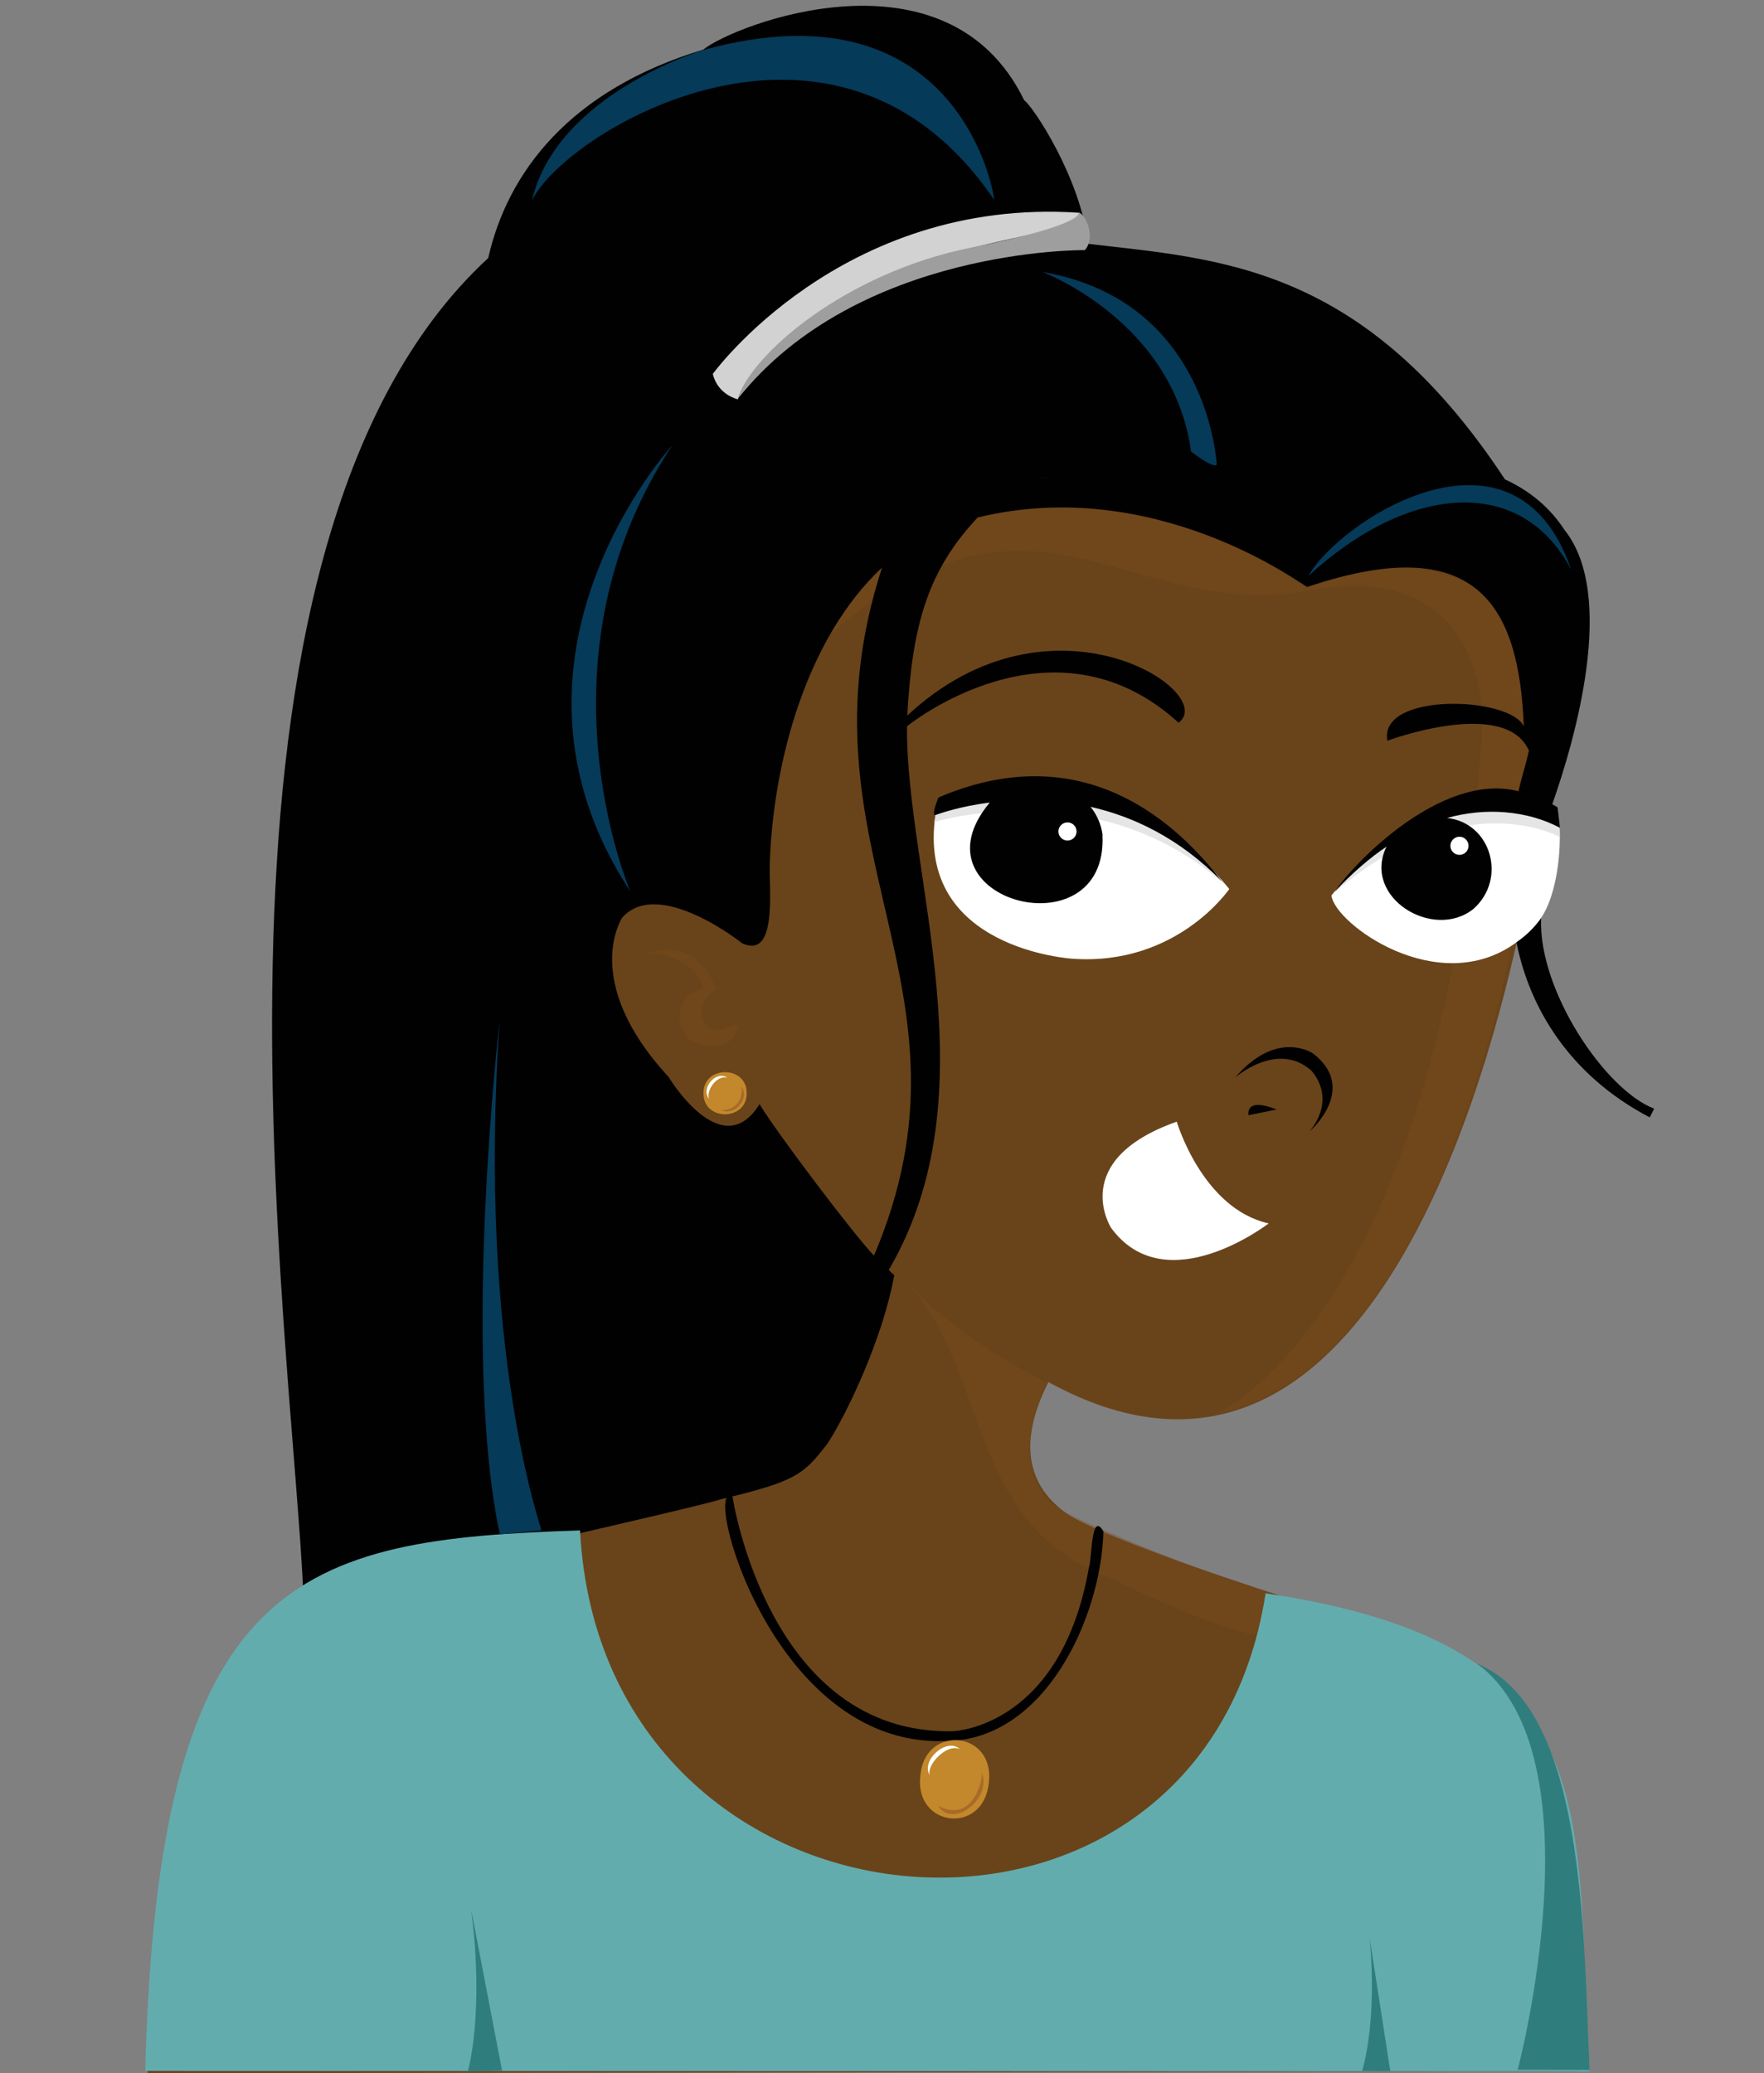 <svg data-name="trAvatar" xmlns="http://www.w3.org/2000/svg" viewBox="0 0 143.88 169.11"><rect x="0" y="0" width="143.88" height="169.11" fill="#808080" stroke="none"/><defs><style>.cls-2{fill:#010101}.cls-4{fill:#c2882b}.cls-6{fill:#7f4b1e;mix-blend-mode:multiply;opacity:.36}.cls-7{fill:#ccc;opacity:.5}.cls-9{fill:#fff}.cls-10{fill:#a86a28}.cls-11{fill:#053a59}.cls-14{fill:#307d7d}</style></defs><g style="isolation:isolate"><g id="avatar"><path d="M0 0h143.88v168.87H0z" style="fill:none"/><path id="skin" d="M128.7 168.96c-29.91.05-86.92.1-116.66.15 1.31-53.1 34.87-43.96 34.87-43.96-7.99-66.89 18.72-92.38 23.47-95.05 26.91-15.14 64.56 4.71 53.32 46.76h.01c-2.91 12.94-13.12 49.63-38.2 35.87-2.34 4.62-2.01 8.46 1.83 10.95 4.5 2.59 22.21 8.3 25.32 8.85 18.89 4.25 15.01 24.26 16.05 36.43Z" style="fill:#69441a"/><g id="skin_x5F_shading"><path d="M102.48 133.25c-.36.39-6.35-1.76-11.72-4.45-11.94-4.35-10.01-16.57-16.51-23.84 1.96 1.9 5.96 5.37 11.17 7.79-.34.31-3.97 8.27 1.83 10.77.35.26 10.24 4.67 16.25 6.35 0 0 .69 2.07-1.02 3.38M99.33 115.32c3.95-2.22 18.71-13.34 21.57-55.9-.01 0 .86-14.03-14.11-11.26s-22.27-11.34-39.94 4.27c3.73-6.27 8.67-9.04 12.41-10.22 12.59-3.97 24.55 3.84 27.06 5.61 13.73-4.56 18.47 1.99 18.86 11.79 1.02 7.44-5.4 51.3-25.86 55.7ZM60.23 83.84c-.28.72-.7 1.12-1.16 1.32-4.3 1.15-4.76-4.14-1.68-4.47-.42-2.19-3.38-3.08-4.59-2.92 1.93-.69 4.32-.37 5.65 2.94-2.15 1-1.31 4.55 1.46 2.81z" class="cls-6"/></g><g id="nose"><path id="nostril" d="M101.84 90.96s-.34-1.52 2.29-.46z" class="cls-2"/><path id="nose-2" d="M100.7 87.93s3.41-3.05 6.21-.65c0 0 2.22 2.13-.09 5 0 0 4-3.43.31-6.33 0 0-2.93-2.1-6.42 1.98Z" class="cls-2" data-name="nose"/></g><g id="eye_x5F_whites"><path d="M100.27 72.51s-4.27 6.3-12.8 5.69c0 0-12.79-.76-11.17-11.73 14.24-6.66 23.63 5.65 23.96 6.04ZM125.7 74.89c-.59.84-1.26 1.46-2.02 1.98-6.38 4.67-14.85-1.56-15.08-3.83.1-.13.2-.26.3-.38-.01.02-.02.03-.03.04 8.27-9.19 16.13-6.55 18.33-5.39.16 2.97-.46 6.07-1.51 7.57Z" class="cls-9"/></g><g id="eye_x5F_shadow"><path d="M100.27 72.51c-10.37-9.69-24.11-5.45-24.11-5.45l.2-.61c.33-.12 12.45-6.67 23.9 6.06ZM127.27 68.3c-2.2-1.17-9.79-3.24-18.67 4.74 8.76-10.32 16.49-7.21 18.6-5.53 0 0 .05.54.07.79" class="cls-7"/></g><g id="hair"><path d="m127.24 67.52-.2-1.67c-.14-.09-.28-.18-.43-.25 1.83-5.2 5.27-17 1.01-22.36-1.17-1.8-2.79-3.18-4.87-4.14-11.53-17.5-23.22-17.95-33.99-19.21-.63-5.42-4.53-11.25-5.22-11.71-6.28-12.9-23.69-6.17-26.18-4.13-10.88 3.28-15.96 10.01-17.54 17-25.78 23.76-15.94 88-15.06 109.33 7.96-2.07 31.4-7.25 34.2-8.13 6.1-1.46 6.58-2.02 8.5-4.45 1.74-2.67 4.58-8.8 5.47-13.74 0 0 .01 0 .02.01v-.03c-.16-.15-.31-.3-.46-.45 8.5-14.54 1.39-32.23 1.49-44.35 0 0 11.86-9.67 22.15-.29 3.33-2.46-10.38-11.55-22.13-.58.41-7.44 1.69-11.83 5.74-16.16 14.44-3.51 26.36 5.42 26.88 5.67 13.87-4.68 17.28 1.53 17.67 11.37-1.14-2.47-11.86-2.81-11.13 1.17 0 0 9.61-3.59 11.55.81-.3 1.31-.5 1.8-.86 3.31-6.36-1.65-13.69 6.16-14.96 8.17 1.36-1.46 2.85-2.75 4.2-3.65-2.02 4.11 3.79 7.71 7.09 5.08 2.77-2.46 1.44-7.03-2.15-7.42 3.09-.87 6.53-.63 9.22.81Zm-55.96 34.89c-1.65-1.71-7.94-10.04-9.33-12.35-3.09 5-7.42-2.22-7.42-2.22-7.23-7.83-3.78-12.99-3.78-12.99 2.96-3.35 9.8 2.1 9.8 2.1 2.84 1.29 2.19-4.3 2.23-6.37.26-8.52 3.06-18.59 9.16-24.28-7.47 23.05 8.73 34.07-.66 56.13ZM134.92 90.43l-.36.71c-6.56-3.43-9.82-8.96-10.87-14.28.75-.52 1.42-1.14 2.01-1.97-.25 5.84 5.18 13.99 9.22 15.54" class="cls-2"/></g><g id="hairclip"><path id="hairclip_x5F_highlight" d="M79.2 20.24c-10.03 2.5-17.99 8.74-19.02 12.33 0 0-1.63-.35-2.04-2.07 0 0 10.44-14.42 29.83-13.15.73 1.12-2.67 1.38-8.78 2.89Z" style="fill:#d2d2d2"/><path id="hairclip_x5F_shade" d="M88.48 20.4s-18.49-.22-28.3 12.13c1.09-3.64 8.81-10.29 19.02-12.33 9.58-1.92 8.78-2.89 8.78-2.89.63.27 1.4 2.07.51 3.09Z" style="fill:#9e9e9e"/></g><path id="mouth" d="M95.98 91.49s2.09 7.1 7.5 8.3c0 0-8.37 6.46-12.85.37 0 0-3.55-5.52 5.35-8.67" class="cls-9"/><path id="right_x5F_eye" d="M89.92 68.1c.5 9.7-15.89 5.38-9.19-2.64-2.47.32-3.99.87-4.41 1.01s.22-1.42.22-1.42c12.84-5.5 20.55 3.53 23.13 6.85-3.46-3.53-7.23-5.3-10.72-6.09.53.66.87 1.45.98 2.28Z" class="cls-2"/><g id="eye_x5F_highlights"><circle cx="87.07" cy="67.82" r=".74" class="cls-9"/><circle cx="119.04" cy="68.99" r=".74" class="cls-9"/></g><path id="necklace" d="M90 124.92c-.19 7.11-4.86 17.12-12.94 17.09-14.25.51-19.88-21.55-17.31-19.92.03.19 2.97 19.41 17.94 19.12.38-.01 8.9-.49 11.14-13.43.23-.46.15-4.67 1.17-2.86" class="cls-2"/><g id="jewelry"><g id="gold"><path d="M80.65 145.43c-.42 4.26-6.1 3.63-5.58-.61.36-4.2 6.12-3.66 5.58.61M60.9 89.17c.03 2.29-3.56 2.29-3.52 0-.03-2.29 3.56-2.29 3.52 0" class="cls-4"/></g><g id="shading"><path d="M58.85 90.56c.93.49 2.36-.86 1.64-1.92.08.59-.08 1.87-1.64 1.92M76.53 147.3c1.11 1.83 4.34-.42 3.57-2.68.01.96-.94 4.07-3.57 2.68" class="cls-10"/></g><g id="highlights"><path d="M59.33 87.91c-.93-.65-2.21.88-1.49 1.72-.28-.7.67-1.99 1.49-1.72M78.3 142.68c-1.05-1.01-3.19.88-2.48 2.09-.2-.93 1.48-2.6 2.48-2.09" class="cls-9"/></g></g><path id="shirt" d="M103.23 129.95c-5.2 33.7-54.12 29.57-55.92-5.12-22.8.74-34.45 3.49-35.46 44.09l117.79.04c-1.28-21.03 1.96-34.76-26.41-39Z" style="fill:#63acae"/><g id="shirt_x5F_shading"><path d="M120.5 135.71c8.77 3.6 8.64 21.61 9.15 33.13l-5.86-.02s6.79-25.6-3.29-33.11M38.45 155.85l2.5 13.04-2.79.06s1.36-4.66.28-13.1ZM111.72 158.11l1.68 10.83-2.3-.03s1.26-3.81.62-10.79Z" class="cls-14"/></g><g id="hair_x5F_highlights"><path d="M85.48 38.89c-.34.07-.68.15-1.01.24.59-.18.96-.24 1.01-.24M128.13 46.43c-4.08-7.73-13.27-6.94-21.41.55 2.49-4.48 16.79-13.83 21.4-.61v-.01c0 .02.01.04.02.07ZM99.24 37.88s-.63-13.39-14.23-15.7c0 0 10.67 3.98 12.14 14.65 0 0 1.88 1.47 2.09 1.05M81.08 16.29c.14.23-2.48-18.07-23.76-12.2 0 0-11.93 3.58-13.94 12.29 2.62-5.59 24.8-19.06 37.7-.09M40.75 83.27s-3.14 27.13.02 41.88l3.39-.32c0-.26-5.25-14.7-3.41-41.56M54.84 36.32s-15.96 17.36-3.41 36.42c0 0-8.21-18.91 3.41-36.42" class="cls-11"/></g></g></g></svg>